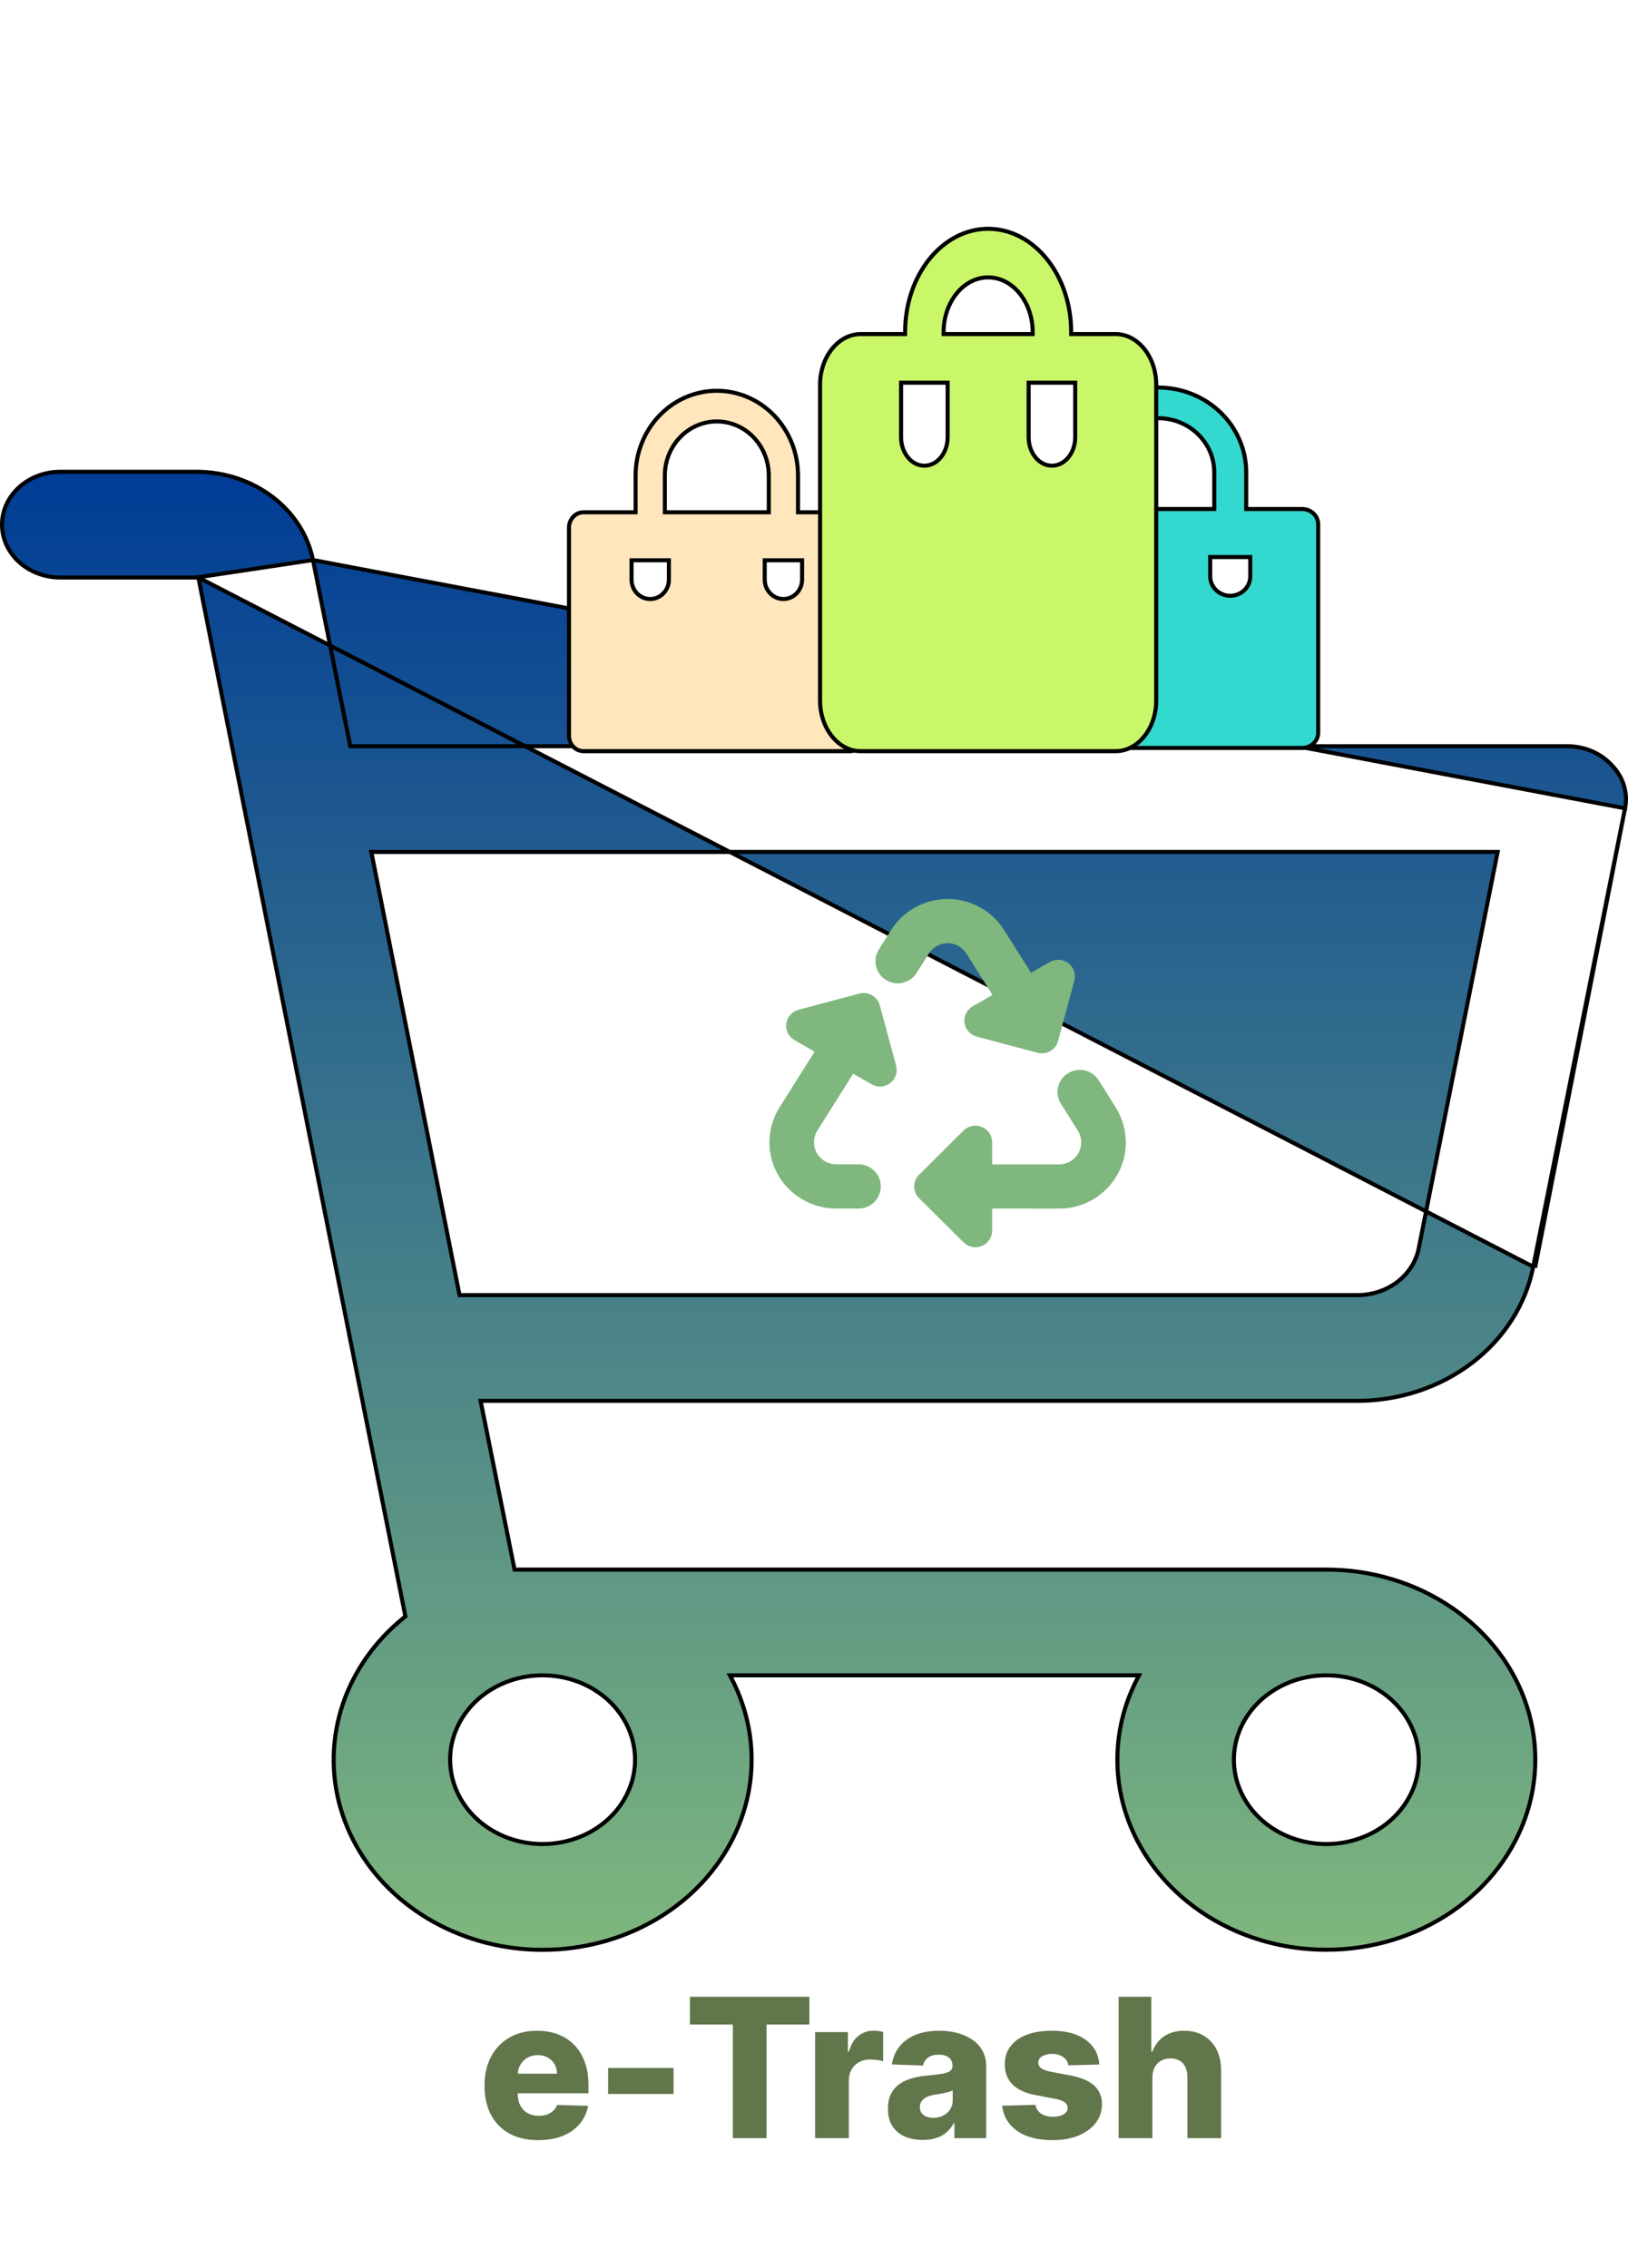 <svg width="201" height="280" viewBox="0 0 201 280" fill="none" xmlns="http://www.w3.org/2000/svg">
<path d="M200.635 99.802L200.635 99.801C200.825 98.868 200.779 97.909 200.501 96.994C200.223 96.079 199.719 95.233 199.026 94.518L199.019 94.511L199.019 94.511C198.357 93.773 197.521 93.176 196.571 92.765C195.621 92.354 194.582 92.139 193.529 92.137H43.451H43.246L43.206 91.936L38.647 69.148L200.635 99.802ZM200.635 99.802L189.284 156.478L189.529 156.527M200.635 99.802L189.529 156.527M189.529 156.527L189.284 156.478C188.36 161.096 185.685 165.279 181.718 168.294C177.751 171.309 172.745 172.964 167.571 172.966H59.641H59.335L59.396 173.265L63.489 193.598L63.53 193.798H63.735H163.756C169.352 193.799 174.795 195.454 179.264 198.513C183.734 201.571 186.987 205.865 188.54 210.746C190.092 215.626 189.862 220.833 187.883 225.585C185.903 230.337 182.28 234.379 177.554 237.101C172.828 239.823 167.256 241.074 161.678 240.664C156.1 240.254 150.822 238.206 146.637 234.831C142.453 231.457 139.59 226.94 138.473 221.962C137.357 216.985 138.045 211.811 140.438 207.219L140.628 206.853H140.216H90.531H90.119L90.309 207.219C92.364 211.159 93.171 215.54 92.642 219.873C92.112 224.205 90.266 228.32 87.308 231.754C84.35 235.189 80.397 237.807 75.89 239.312C71.383 240.817 66.503 241.149 61.8 240.269C57.097 239.389 52.759 237.333 49.272 234.334C45.786 231.336 43.289 227.515 42.059 223.301C40.83 219.087 40.914 214.646 42.304 210.473C43.694 206.301 46.335 202.56 49.934 199.674L50.053 199.579L50.023 199.43L24.529 71.506L24.489 71.305M189.529 156.527L24.489 71.305M24.489 71.305H24.284M24.489 71.305H24.284M24.284 71.305H7.443C5.528 71.305 3.696 70.612 2.348 69.385C1.002 68.159 0.25 66.501 0.25 64.777C0.25 63.054 1.002 61.396 2.348 60.17C3.696 58.943 5.528 58.25 7.443 58.25H24.284C27.706 58.257 31.015 59.354 33.638 61.346C36.26 63.338 38.03 66.099 38.647 69.147L24.284 71.305ZM46.149 105.192H45.845L45.904 105.491L56.697 159.71L56.737 159.911H56.942H167.57C169.375 159.916 171.126 159.341 172.516 158.284C173.906 157.226 174.847 155.752 175.166 154.118L184.843 105.491L184.902 105.192H184.598H46.149ZM76.476 223.065C77.733 221.352 78.406 219.335 78.406 217.269C78.406 214.499 77.197 211.847 75.054 209.896C72.912 207.945 70.011 206.853 66.991 206.853C64.738 206.853 62.535 207.461 60.658 208.603C58.782 209.745 57.315 211.37 56.448 213.275C55.581 215.182 55.354 217.281 55.796 219.306C56.239 221.331 57.33 223.188 58.928 224.643C60.526 226.097 62.558 227.086 64.768 227.486C66.978 227.886 69.269 227.681 71.352 226.895C73.435 226.11 75.219 224.778 76.476 223.065ZM173.241 223.065C174.498 221.352 175.171 219.335 175.171 217.269C175.171 214.499 173.962 211.847 171.819 209.896C169.677 207.945 166.776 206.853 163.756 206.853C161.503 206.853 159.299 207.461 157.423 208.603C155.546 209.745 154.08 211.37 153.213 213.275C152.346 215.182 152.119 217.281 152.561 219.306C153.003 221.331 154.095 223.188 155.693 224.643C157.29 226.097 159.323 227.086 161.533 227.486C163.743 227.886 166.034 227.681 168.117 226.895C170.2 226.11 171.984 224.778 173.241 223.065Z" fill="url(#paint0_linear_310_2)" stroke="black" stroke-width="0.5"/>
<path d="M98.528 63V63.25H98.778H104.944C105.42 63.25 105.878 63.447 106.218 63.801C106.557 64.155 106.75 64.638 106.75 65.143V90.857C106.75 91.362 106.557 91.845 106.218 92.199C105.878 92.553 105.42 92.75 104.944 92.75H72.056C71.58 92.75 71.122 92.553 70.782 92.199L70.603 92.371L70.782 92.199C70.443 91.845 70.25 91.362 70.25 90.857V65.143C70.25 64.638 70.443 64.155 70.782 63.801C71.122 63.447 71.58 63.25 72.056 63.25H78.222H78.472V63V58.714C78.472 55.936 79.531 53.273 81.413 51.311C83.294 49.35 85.844 48.25 88.5 48.25C89.815 48.25 91.118 48.52 92.334 49.045C93.55 49.57 94.655 50.34 95.587 51.311C96.519 52.282 97.258 53.436 97.763 54.706C98.268 55.977 98.528 57.339 98.528 58.714V63ZM99.028 69.429V69.179H98.778H94.667H94.417V69.429V71.571V71.572C94.417 72.178 94.64 72.764 95.042 73.208C95.445 73.652 95.997 73.922 96.587 73.958C97.176 73.994 97.756 73.794 98.206 73.401C98.656 73.008 98.943 72.453 99.012 71.85L99.012 71.85L99.013 71.837L99.027 71.586L99.028 71.579V71.571V69.429ZM82.583 69.429V69.179H82.333H78.222H77.972V69.429V71.571V71.572C77.973 72.178 78.196 72.764 78.598 73.208C79 73.652 79.552 73.922 80.142 73.958C80.732 73.994 81.311 73.794 81.761 73.401C82.211 73.008 82.499 72.453 82.567 71.85L82.568 71.85L82.569 71.837L82.583 71.586L82.583 71.579V71.571V69.429ZM88.507 52.036L88.507 52.036L88.5 52.036C86.86 52.036 85.284 52.689 84.094 53.859C82.904 55.028 82.19 56.626 82.094 58.323L82.094 58.323L82.094 58.33L82.083 58.708L82.083 58.708V58.714V63V63.25H82.333H94.667H94.917V63V58.714C94.917 57.014 94.294 55.376 93.172 54.136C92.05 52.896 90.514 52.147 88.877 52.047L88.877 52.047L88.869 52.047L88.507 52.036Z" fill="#FFE6BC" stroke="black" stroke-width="0.5"/>
<path d="M153.861 62.6V62.85H154.111H160.778C161.304 62.85 161.806 63.052 162.176 63.408C162.545 63.763 162.75 64.244 162.75 64.743V90.457C162.75 90.956 162.545 91.437 162.176 91.792C161.806 92.148 161.304 92.35 160.778 92.35H125.222C124.696 92.35 124.194 92.148 123.824 91.792C123.455 91.437 123.25 90.956 123.25 90.457V64.743C123.25 64.244 123.455 63.763 123.824 63.408C124.194 63.052 124.696 62.85 125.222 62.85H131.889H132.139V62.6V58.314C132.139 55.542 133.281 52.881 135.317 50.918C137.353 48.955 140.117 47.85 143 47.85C144.428 47.85 145.841 48.121 147.159 48.648C148.478 49.174 149.675 49.946 150.683 50.918C151.691 51.89 152.491 53.044 153.036 54.313C153.581 55.582 153.861 56.941 153.861 58.314V62.6ZM154.361 69.029V68.779H154.111H149.667H149.417V69.029V71.171V71.172C149.417 71.784 149.661 72.372 150.094 72.815C150.528 73.258 151.118 73.522 151.745 73.558C152.371 73.593 152.989 73.397 153.472 73.007C153.956 72.617 154.269 72.061 154.344 71.453L154.345 71.445L154.345 71.438L154.361 71.187L154.361 71.179V71.171V69.029ZM136.583 69.029V68.779H136.333H131.889H131.639V69.029V71.171V71.172C131.64 71.784 131.883 72.372 132.317 72.815C132.75 73.258 133.34 73.522 133.967 73.558C134.593 73.593 135.211 73.397 135.694 73.007C136.178 72.617 136.491 72.061 136.566 71.453L136.567 71.445L136.567 71.438L136.583 71.187L136.583 71.179V71.171V69.029ZM143.007 51.636L143.007 51.636L143 51.636C141.239 51.636 139.542 52.285 138.258 53.452C136.974 54.62 136.199 56.219 136.095 57.922L136.095 57.922L136.095 57.93L136.083 58.307L136.083 58.307V58.314V62.6V62.85H136.333H149.667H149.917V62.6V58.314C149.917 56.608 149.241 54.968 148.029 53.729C146.818 52.49 145.164 51.746 143.405 51.647L143.405 51.647L143.398 51.647L143.007 51.636Z" fill="#33D8CE" stroke="black" stroke-width="0.5"/>
<path d="M110.01 114.848C111.514 112.45 114.16 111 116.996 111C119.831 111 122.477 112.45 123.981 114.848L127.298 120.111L129.617 118.78C130.339 118.362 131.241 118.422 131.903 118.926C132.564 119.429 132.857 120.282 132.642 121.084L130.631 128.54C130.339 129.632 129.205 130.281 128.105 129.991L120.596 127.994C119.788 127.781 119.195 127.107 119.084 126.288C118.972 125.469 119.376 124.659 120.097 124.249L122.538 122.85L119.316 117.74C118.817 116.946 117.941 116.46 116.996 116.46C116.051 116.46 115.174 116.946 114.676 117.74L113.172 120.128C112.382 121.391 110.715 121.792 109.426 121.024C108.112 120.239 107.691 118.533 108.507 117.236L110.01 114.848ZM131.903 132.49C133.192 131.722 134.859 132.123 135.649 133.386L137.745 136.722C138.553 138.01 138.983 139.486 139 141.004C139.026 145.534 135.331 149.229 130.769 149.229L122.495 149.22V151.95C122.495 152.778 121.996 153.528 121.223 153.844C120.45 154.16 119.565 153.989 118.972 153.4L113.473 147.94C112.665 147.138 112.665 145.842 113.473 145.048L118.972 139.588C119.565 139 120.45 138.829 121.223 139.145C121.996 139.46 122.495 140.211 122.495 141.039V143.769H130.76C132.272 143.769 133.501 142.54 133.492 141.039C133.492 140.535 133.346 140.04 133.08 139.614L130.984 136.278C130.167 134.981 130.58 133.275 131.903 132.49ZM100.576 129.846L98.093 128.421C97.371 128.003 96.968 127.201 97.079 126.382C97.191 125.563 97.784 124.889 98.592 124.676L106.101 122.679C107.201 122.389 108.335 123.038 108.627 124.13L110.638 131.577C110.852 132.379 110.56 133.224 109.899 133.736C109.237 134.248 108.335 134.299 107.613 133.881L105.336 132.576L100.911 139.605C100.645 140.032 100.499 140.527 100.499 141.03C100.49 142.531 101.719 143.76 103.231 143.76H105.998C107.519 143.76 108.747 144.98 108.747 146.49C108.747 148 107.519 149.22 105.998 149.22H103.231C98.669 149.22 94.974 145.534 95 140.996C95.009 139.477 95.438 138.001 96.255 136.713L100.576 129.846Z" fill="#7FB77E"/>
<path d="M132.25 41V41.25H132.5H137.75C140.452 41.25 142.75 44.011 142.75 47.5V86.5C142.75 89.989 140.452 92.75 137.75 92.75H106.25C103.548 92.75 101.25 89.989 101.25 86.5V47.5C101.25 44.011 103.548 41.25 106.25 41.25H111.5H111.75V41C111.75 33.903 116.384 28.25 122 28.25C127.616 28.25 132.25 33.903 132.25 41ZM111.5 47.25H111.25V47.5V54C111.25 55.873 112.496 57.5 114.125 57.5C115.754 57.5 117 55.873 117 54V47.5V47.25H116.75H111.5ZM127.25 41.25H127.5V41C127.5 37.339 125.073 34.25 122 34.25C118.927 34.25 116.5 37.339 116.5 41V41.25H116.75H127.25ZM127.25 47.25H127V47.5V54C127 55.873 128.246 57.5 129.875 57.5C131.504 57.5 132.75 55.873 132.75 54V47.5V47.25H132.5H127.25Z" fill="#C9F769" stroke="black" stroke-width="0.5"/>
<path d="M66.44 264.247C65.071 264.247 63.889 263.977 62.895 263.438C61.906 262.892 61.145 262.116 60.611 261.111C60.082 260.099 59.818 258.898 59.818 257.506C59.818 256.153 60.085 254.972 60.619 253.96C61.153 252.943 61.906 252.153 62.878 251.591C63.849 251.023 64.994 250.739 66.312 250.739C67.244 250.739 68.097 250.884 68.869 251.173C69.642 251.463 70.31 251.892 70.872 252.46C71.435 253.028 71.872 253.73 72.185 254.565C72.497 255.395 72.653 256.347 72.653 257.42V258.46H61.276V256.04H68.776C68.77 255.597 68.665 255.202 68.46 254.855C68.256 254.509 67.974 254.239 67.617 254.045C67.264 253.847 66.858 253.747 66.398 253.747C65.932 253.747 65.514 253.852 65.145 254.062C64.776 254.267 64.483 254.548 64.267 254.906C64.051 255.259 63.938 255.659 63.926 256.108V258.571C63.926 259.105 64.031 259.574 64.242 259.977C64.452 260.375 64.75 260.685 65.136 260.906C65.523 261.128 65.983 261.239 66.517 261.239C66.886 261.239 67.222 261.187 67.523 261.085C67.824 260.983 68.082 260.832 68.298 260.634C68.514 260.435 68.676 260.19 68.784 259.901L72.611 260.011C72.452 260.869 72.102 261.616 71.562 262.253C71.028 262.884 70.327 263.375 69.457 263.727C68.588 264.074 67.582 264.247 66.44 264.247ZM83.16 255.332V258.545H75.08V255.332H83.16ZM85.18 249.972V246.545H99.933V249.972H94.64V264H90.481V249.972H85.18ZM100.634 264V250.909H104.682V253.295H104.818C105.057 252.432 105.446 251.79 105.986 251.369C106.526 250.943 107.153 250.73 107.869 250.73C108.063 250.73 108.261 250.744 108.466 250.773C108.67 250.795 108.861 250.832 109.037 250.884V254.506C108.838 254.437 108.577 254.384 108.253 254.344C107.935 254.304 107.651 254.284 107.401 254.284C106.906 254.284 106.46 254.395 106.062 254.616C105.67 254.832 105.361 255.136 105.134 255.528C104.912 255.915 104.801 256.369 104.801 256.892V264H100.634ZM113.933 264.222C113.098 264.222 112.357 264.082 111.709 263.804C111.067 263.52 110.558 263.094 110.183 262.526C109.814 261.952 109.629 261.233 109.629 260.369C109.629 259.642 109.757 259.028 110.013 258.528C110.268 258.028 110.621 257.622 111.07 257.31C111.518 256.997 112.036 256.761 112.621 256.602C113.206 256.437 113.831 256.327 114.496 256.27C115.24 256.202 115.839 256.131 116.294 256.057C116.749 255.977 117.078 255.866 117.283 255.724C117.493 255.577 117.598 255.369 117.598 255.102V255.06C117.598 254.622 117.447 254.284 117.146 254.045C116.845 253.807 116.439 253.688 115.928 253.688C115.376 253.688 114.933 253.807 114.598 254.045C114.263 254.284 114.05 254.614 113.959 255.034L110.115 254.898C110.229 254.102 110.521 253.392 110.993 252.767C111.47 252.136 112.124 251.642 112.953 251.284C113.788 250.92 114.791 250.739 115.962 250.739C116.797 250.739 117.567 250.838 118.271 251.037C118.976 251.23 119.589 251.514 120.112 251.889C120.635 252.259 121.038 252.713 121.322 253.253C121.612 253.793 121.757 254.409 121.757 255.102V264H117.837V262.176H117.734C117.501 262.619 117.203 262.994 116.839 263.301C116.482 263.608 116.058 263.838 115.57 263.991C115.087 264.145 114.541 264.222 113.933 264.222ZM115.22 261.494C115.669 261.494 116.072 261.403 116.43 261.222C116.794 261.04 117.084 260.79 117.3 260.472C117.516 260.148 117.624 259.773 117.624 259.347V258.102C117.504 258.165 117.359 258.222 117.189 258.273C117.024 258.324 116.842 258.372 116.643 258.418C116.445 258.463 116.24 258.503 116.03 258.537C115.82 258.571 115.618 258.602 115.425 258.631C115.033 258.693 114.697 258.79 114.419 258.92C114.146 259.051 113.936 259.222 113.788 259.432C113.646 259.636 113.575 259.881 113.575 260.165C113.575 260.597 113.729 260.926 114.036 261.153C114.348 261.381 114.743 261.494 115.22 261.494ZM135.734 254.906L131.908 255.009C131.868 254.736 131.76 254.494 131.584 254.284C131.408 254.068 131.178 253.901 130.893 253.781C130.615 253.656 130.291 253.594 129.922 253.594C129.439 253.594 129.027 253.69 128.686 253.884C128.351 254.077 128.186 254.338 128.192 254.668C128.186 254.923 128.288 255.145 128.499 255.332C128.714 255.52 129.098 255.67 129.649 255.784L132.172 256.261C133.479 256.511 134.45 256.926 135.087 257.506C135.729 258.085 136.053 258.852 136.058 259.807C136.053 260.705 135.786 261.486 135.257 262.151C134.734 262.815 134.018 263.332 133.109 263.702C132.2 264.065 131.161 264.247 129.99 264.247C128.121 264.247 126.646 263.864 125.567 263.097C124.493 262.324 123.879 261.29 123.726 259.994L127.842 259.892C127.933 260.369 128.169 260.733 128.55 260.983C128.93 261.233 129.416 261.358 130.007 261.358C130.541 261.358 130.976 261.259 131.311 261.06C131.646 260.861 131.817 260.597 131.822 260.267C131.817 259.972 131.686 259.736 131.43 259.56C131.175 259.378 130.774 259.236 130.229 259.134L127.945 258.699C126.632 258.46 125.655 258.02 125.013 257.378C124.371 256.73 124.053 255.906 124.058 254.906C124.053 254.031 124.286 253.284 124.757 252.665C125.229 252.04 125.899 251.562 126.768 251.233C127.638 250.903 128.663 250.739 129.845 250.739C131.618 250.739 133.016 251.111 134.038 251.855C135.061 252.594 135.626 253.611 135.734 254.906ZM142.278 256.534V264H138.11V246.545H142.141V253.312H142.286C142.582 252.506 143.065 251.875 143.735 251.42C144.411 250.966 145.238 250.739 146.215 250.739C147.136 250.739 147.937 250.943 148.619 251.352C149.3 251.756 149.829 252.327 150.204 253.065C150.585 253.804 150.772 254.668 150.766 255.656V264H146.599V256.474C146.604 255.747 146.423 255.179 146.053 254.77C145.684 254.361 145.164 254.156 144.494 254.156C144.056 254.156 143.67 254.253 143.335 254.446C143.005 254.634 142.746 254.903 142.559 255.256C142.377 255.608 142.283 256.034 142.278 256.534Z" fill="#61764B"/>
<defs>
<linearGradient id="paint0_linear_310_2" x1="100.5" y1="58" x2="100.5" y2="241" gradientUnits="userSpaceOnUse">
<stop stop-color="#003C96"/>
<stop offset="1" stop-color="#7FB77E"/>
</linearGradient>
</defs>
</svg>
